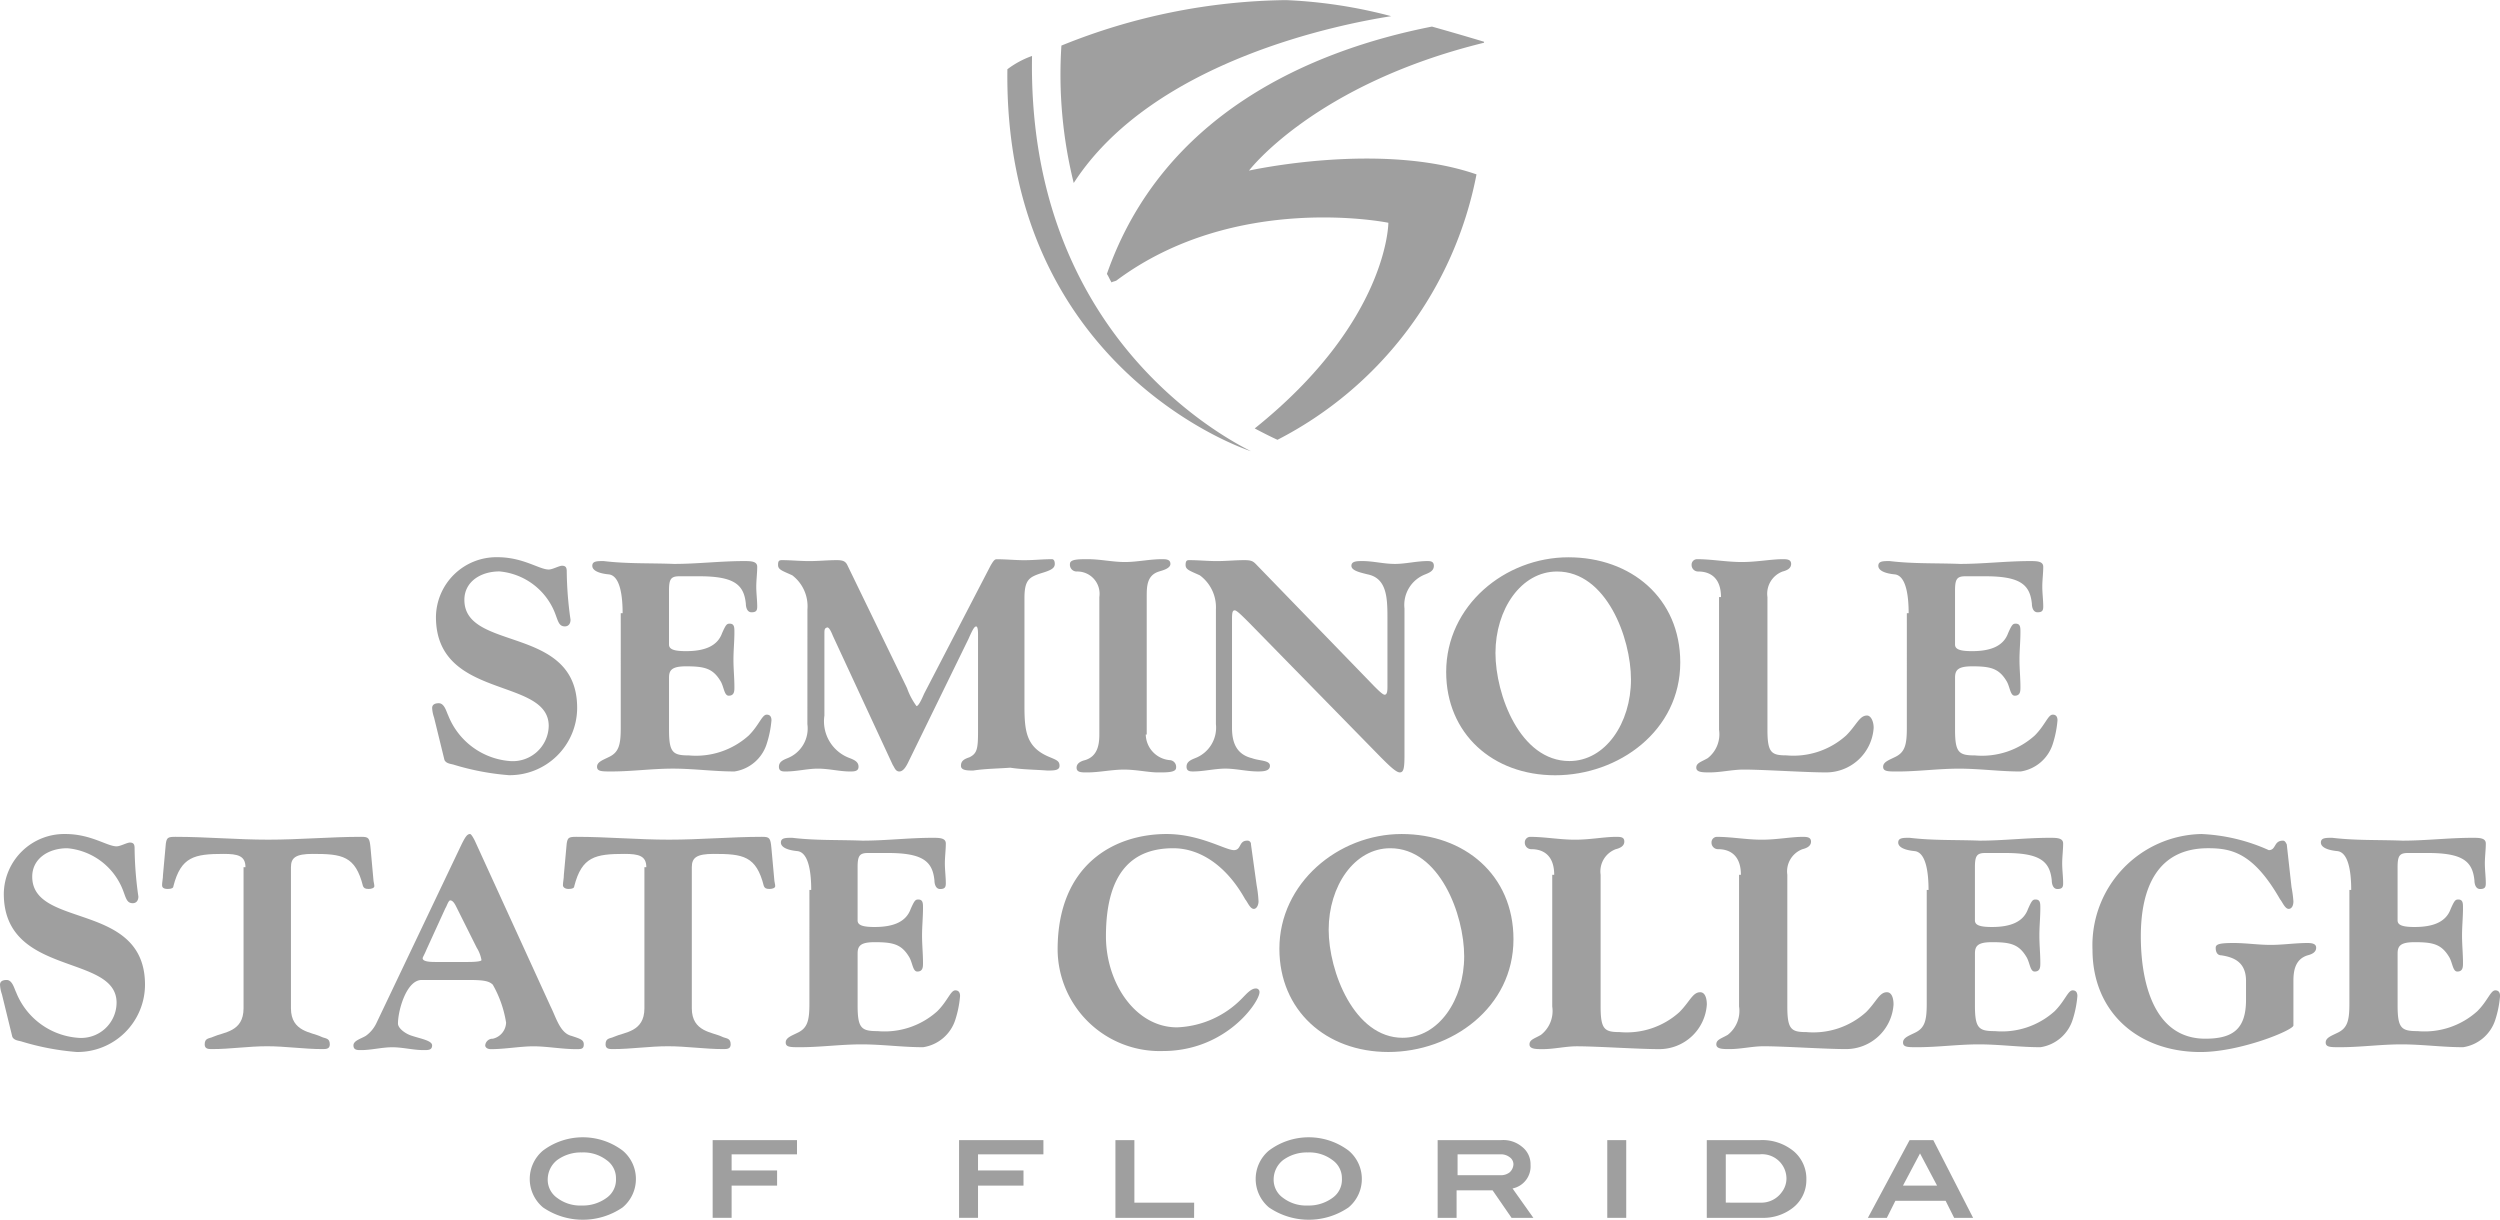 <svg xmlns="http://www.w3.org/2000/svg" viewBox="0 0 150.545 73.45"><defs><style>.a{fill:#9f9f9f;}</style></defs><g transform="translate(26.023 33.559)"><path class="a" d="M45.714,68.444a2.028,2.028,0,0,1-.114-.571c0-.114.057-.285.4-.285s.457.514.571.742A4.362,4.362,0,0,0,50.28,71.07a2.164,2.164,0,0,0,2.34-2.112c0-2.968-6.791-1.541-6.791-6.563a3.642,3.642,0,0,1,3.709-3.6c1.541,0,2.511.742,3.082.742.228,0,.628-.228.8-.228.228,0,.285.114.285.342a21.879,21.879,0,0,0,.228,2.91c0,.228-.114.4-.342.4-.342,0-.4-.285-.571-.742a3.968,3.968,0,0,0-3.367-2.568c-1.141,0-2.112.628-2.112,1.712,0,3.139,6.791,1.484,6.791,6.506a4.063,4.063,0,0,1-4.109,4.052,15.45,15.45,0,0,1-3.31-.628c-.171-.057-.457-.057-.571-.285Z" transform="translate(-45.6 -58.8)"/><path class="a" d="M64.326,62.339c0-.913-.114-2.283-.856-2.34-.571-.057-.97-.228-.97-.514s.285-.285.685-.285c1.427.171,2.8.114,4.223.171,1.427,0,2.8-.171,4.223-.171.4,0,.8,0,.8.342,0,.4-.057.8-.057,1.2s.057.8.057,1.2c0,.228-.057.342-.342.342s-.342-.342-.342-.514c-.114-1.141-.685-1.655-2.8-1.655h-1.2c-.514,0-.628.171-.628.856v3.253c0,.285.285.4,1.027.4,1.084,0,1.883-.285,2.169-1.084.228-.514.285-.571.457-.571.285,0,.285.228.285.514,0,.571-.057,1.084-.057,1.655s.057,1.084.057,1.655c0,.228,0,.514-.342.514-.285,0-.285-.571-.514-.913-.457-.742-.97-.856-2.054-.856-.856,0-1.027.228-1.027.685v3.139c0,1.37.228,1.541,1.2,1.541a4.74,4.74,0,0,0,3.6-1.2c.628-.628.8-1.256,1.084-1.256.228,0,.285.171.285.342A6.325,6.325,0,0,1,73,70.214a2.413,2.413,0,0,1-1.94,1.655c-1.255,0-2.454-.171-3.709-.171s-2.454.171-3.709.171c-.571,0-.856,0-.856-.285s.342-.4.685-.571c.628-.285.742-.742.742-1.769V62.339Z" transform="translate(-52.856 -58.972)"/><path class="a" d="M83.869,62.025a2.346,2.346,0,0,0-.913-2.054c-.628-.285-.856-.342-.856-.628,0-.228.057-.285.228-.285.571,0,1.084.057,1.655.057s1.084-.057,1.655-.057c.342,0,.514.057.628.285l3.6,7.419a4.152,4.152,0,0,0,.571,1.084c.114,0,.285-.342.457-.742l3.995-7.7c.228-.4.285-.4.4-.4.571,0,1.084.057,1.655.057S98.022,59,98.593,59c.114,0,.171.114.171.285,0,.285-.285.4-.856.571-.685.228-.97.4-.97,1.484v6.506c0,1.541.114,2.511,1.541,3.082.4.171.571.228.571.514s-.342.285-.742.285c-.742-.057-1.484-.057-2.226-.171-.742.057-1.484.057-2.226.171-.342,0-.742,0-.742-.285s.171-.4.514-.514c.457-.228.514-.514.514-1.541V63.565c0-.171,0-.514-.114-.514s-.228.228-.457.742L89.918,71.27c-.114.228-.285.514-.514.514s-.285-.228-.4-.4l-3.6-7.761c-.114-.285-.228-.514-.342-.514-.171.057-.171.114-.171.457v4.851a2.36,2.36,0,0,0,1.541,2.568c.285.114.514.228.514.514s-.285.285-.514.285c-.628,0-1.255-.171-1.94-.171-.628,0-1.256.171-1.94.171-.171,0-.4,0-.4-.285s.228-.4.514-.514a1.925,1.925,0,0,0,1.2-2.054Z" transform="translate(-61.27 -58.886)"/><path class="a" d="M117.465,69.558a1.583,1.583,0,0,0,1.427,1.541.407.407,0,0,1,.4.457c0,.285-.514.285-1.084.285s-1.313-.171-2.054-.171-1.484.171-2.226.171c-.342,0-.628,0-.628-.285s.285-.4.514-.457c.742-.228.856-.913.856-1.541V61.283a1.341,1.341,0,0,0-1.37-1.541.407.407,0,0,1-.4-.457c0-.285.514-.285,1.084-.285.742,0,1.484.171,2.226.171S117.694,59,118.436,59c.228,0,.514,0,.514.285s-.514.4-.685.457c-.742.228-.742.913-.742,1.541v8.275Z" transform="translate(-74.493 -58.886)"/><path class="a" d="M128.924,62.866c-.4-.4-.742-.742-.856-.742s-.171.057-.171.514V69.2c0,.913.285,1.6,1.2,1.826.457.171,1.084.114,1.084.457s-.457.342-.742.342c-.628,0-1.313-.171-1.94-.171s-1.313.171-1.94.171c-.171,0-.4,0-.4-.285s.228-.4.514-.514a1.968,1.968,0,0,0,1.255-2.054V62.068a2.391,2.391,0,0,0-.97-2.054c-.628-.285-.856-.342-.856-.628s.114-.285.228-.285c.571,0,1.084.057,1.655.057s1.084-.057,1.655-.057c.4,0,.514.057.685.228l7.133,7.362c.228.228.514.514.628.514.171,0,.171-.285.171-.514V62.524c0-1.2-.057-2.34-1.2-2.568-.457-.114-.97-.228-.97-.514s.342-.285.685-.285c.628,0,1.255.171,1.94.171.628,0,1.313-.171,1.94-.171.171,0,.4,0,.4.285s-.228.4-.514.514a1.968,1.968,0,0,0-1.255,2.054v8.846c0,.8-.057,1.027-.285,1.027s-.685-.457-1.141-.913Z" transform="translate(-79.731 -58.929)"/><path class="a" d="M159.962,58.8c3.766,0,6.734,2.454,6.734,6.335,0,4.109-3.709,6.791-7.533,6.791-3.767,0-6.563-2.511-6.563-6.22C152.6,61.71,156.138,58.8,159.962,58.8Zm.057,12.27c2.169,0,3.709-2.283,3.709-4.908,0-2.511-1.484-6.506-4.451-6.506-2.169,0-3.709,2.283-3.709,4.908C155.568,67.075,157.051,71.07,160.019,71.07Z" transform="translate(-91.537 -58.8)"/><path class="a" d="M180.269,61.283c0-1.141-.628-1.541-1.37-1.541a.39.39,0,0,1-.4-.4.329.329,0,0,1,.342-.342c.856,0,1.769.171,2.682.171S183.294,59,183.979,59c.228,0,.514,0,.514.285s-.285.4-.514.457a1.428,1.428,0,0,0-.913,1.541v7.99c0,1.37.228,1.541,1.141,1.541a4.74,4.74,0,0,0,3.6-1.2c.628-.628.8-1.2,1.255-1.2.228,0,.4.342.4.742A2.87,2.87,0,0,1,186.6,71.84c-1.255,0-3.766-.171-4.965-.171-.685,0-1.37.171-2.054.171-.4,0-.8,0-.8-.285s.285-.342.685-.571a1.823,1.823,0,0,0,.685-1.712v-7.99Z" transform="translate(-102.657 -58.886)"/><path class="a" d="M200.026,62.339c0-.913-.114-2.283-.856-2.34-.571-.057-.97-.228-.97-.514s.285-.285.685-.285c1.427.171,2.8.114,4.223.171,1.427,0,2.8-.171,4.223-.171.4,0,.8,0,.8.342,0,.4-.057.8-.057,1.2s.057.8.057,1.2c0,.228-.057.342-.342.342s-.342-.342-.342-.514c-.114-1.141-.685-1.655-2.8-1.655h-1.2c-.514,0-.628.171-.628.856v3.253c0,.285.285.4,1.027.4,1.084,0,1.883-.285,2.169-1.084.228-.514.285-.571.457-.571.285,0,.285.228.285.514,0,.571-.057,1.084-.057,1.655s.057,1.084.057,1.655c0,.228,0,.514-.342.514-.285,0-.285-.571-.514-.913-.457-.742-.97-.856-2.054-.856-.856,0-1.027.228-1.027.685v3.139c0,1.37.228,1.541,1.2,1.541a4.74,4.74,0,0,0,3.6-1.2c.628-.628.8-1.256,1.084-1.256.228,0,.285.171.285.342a6.325,6.325,0,0,1-.285,1.427,2.413,2.413,0,0,1-1.94,1.655c-1.255,0-2.454-.171-3.709-.171s-2.454.171-3.709.171c-.571,0-.856,0-.856-.285s.342-.4.685-.571c.628-.285.742-.742.742-1.769V62.339Z" transform="translate(-111.114 -58.972)"/></g><g transform="translate(0 50.223)"><path class="a" d="M.114,97.645A2.028,2.028,0,0,1,0,97.074c0-.114.057-.285.4-.285s.457.514.571.742A4.362,4.362,0,0,0,4.68,100.27a2.133,2.133,0,0,0,2.34-2.112c0-2.968-6.791-1.541-6.791-6.563A3.642,3.642,0,0,1,3.938,88c1.541,0,2.511.742,3.082.742.228,0,.628-.228.8-.228.228,0,.285.114.285.342a21.877,21.877,0,0,0,.228,2.91c0,.228-.114.4-.342.4-.342,0-.4-.285-.571-.742a3.968,3.968,0,0,0-3.367-2.568c-1.141,0-2.112.628-2.112,1.712,0,3.139,6.791,1.484,6.791,6.506a4.063,4.063,0,0,1-4.109,4.052,15.449,15.449,0,0,1-3.31-.628c-.171-.057-.457-.057-.571-.285Z" transform="translate(0 -88)"/><path class="a" d="M22.122,90.126c0-.685-.457-.8-1.313-.8-1.769,0-2.568.171-3.025,1.94q0,.171-.342.171c-.285,0-.342-.114-.342-.228,0-.171.057-.4.057-.628l.171-1.883c.057-.342.114-.4.571-.4,1.883,0,3.709.171,5.593.171s3.766-.171,5.593-.171c.457,0,.514.057.571.685l.171,1.883c0,.114.057.285.057.4s-.171.171-.342.171c-.228,0-.285-.057-.342-.171-.457-1.826-1.255-1.94-3.025-1.94-1.027,0-1.313.228-1.313.8v8.5c0,1.427,1.255,1.427,1.826,1.712.228.114.514.057.514.457,0,.285-.228.285-.457.285-1.084,0-2.226-.171-3.31-.171-1.141,0-2.226.171-3.31.171-.228,0-.457,0-.457-.285,0-.4.285-.342.514-.457.628-.285,1.826-.285,1.826-1.712v-8.5Z" transform="translate(-7.341 -88.129)"/><path class="a" d="M43.806,88.628c.228-.457.342-.628.514-.628.057,0,.171.171.285.4l4.565,9.987c.342.685.571,1.6,1.256,1.769.514.171.742.228.742.514s-.171.285-.457.285c-.856,0-1.769-.171-2.568-.171s-1.712.171-2.568.171c-.228,0-.342-.114-.342-.228a.441.441,0,0,1,.457-.4,1.03,1.03,0,0,0,.8-.97,6.745,6.745,0,0,0-.8-2.283c-.228-.228-.571-.285-1.484-.285h-2.8c-.913,0-1.427,1.826-1.427,2.625,0,.285.457.628.856.742.514.171,1.2.285,1.2.571s-.228.285-.514.285c-.628,0-1.256-.171-1.883-.171s-1.256.171-1.883.171c-.228,0-.457,0-.457-.285s.457-.4.742-.571a1.987,1.987,0,0,0,.628-.742Zm-2.112,6.335c-.114.285-.228.457-.228.514,0,.171.285.228.742.228h2c.571,0,.8-.057.8-.114a2.069,2.069,0,0,0-.285-.742l-1.255-2.511q-.171-.342-.342-.342c-.114,0-.228.4-.285.457Z" transform="translate(-16.014 -88)"/><path class="a" d="M64.422,90.126c0-.685-.457-.8-1.313-.8-1.769,0-2.568.171-3.025,1.94q0,.171-.342.171c-.228,0-.342-.114-.342-.228,0-.171.057-.4.057-.628l.171-1.883c.057-.342.114-.4.571-.4,1.883,0,3.709.171,5.593.171s3.766-.171,5.593-.171c.457,0,.514.057.571.685l.171,1.883c0,.114.057.285.057.4s-.171.171-.342.171c-.228,0-.285-.057-.342-.171-.457-1.826-1.255-1.94-3.025-1.94-1.027,0-1.313.228-1.313.8v8.5c0,1.427,1.255,1.427,1.826,1.712.228.114.514.057.514.457,0,.285-.228.285-.457.285-1.084,0-2.226-.171-3.31-.171-1.141,0-2.226.171-3.31.171-.228,0-.457,0-.457-.285,0-.4.285-.342.514-.457.628-.285,1.826-.285,1.826-1.712v-8.5Z" transform="translate(-25.502 -88.129)"/><path class="a" d="M84.226,91.539c0-.913-.114-2.283-.856-2.34-.571-.057-.97-.228-.97-.514s.285-.285.685-.285c1.427.171,2.8.114,4.223.171,1.427,0,2.8-.171,4.223-.171.4,0,.8,0,.8.342,0,.4-.057.8-.057,1.2s.057.8.057,1.2c0,.228-.057.342-.342.342s-.342-.342-.342-.514c-.114-1.141-.685-1.655-2.8-1.655h-1.2c-.514,0-.628.171-.628.856v3.2c0,.285.285.4,1.027.4,1.084,0,1.883-.285,2.169-1.084.228-.514.285-.571.457-.571.285,0,.285.228.285.514,0,.571-.057,1.084-.057,1.655s.057,1.084.057,1.655c0,.228,0,.514-.342.514-.285,0-.285-.571-.514-.913-.457-.742-.97-.856-2.054-.856-.856,0-1.027.228-1.027.685V98.5c0,1.37.228,1.541,1.2,1.541a4.74,4.74,0,0,0,3.6-1.2c.628-.628.8-1.255,1.084-1.255.228,0,.285.171.285.342a6.325,6.325,0,0,1-.285,1.427,2.413,2.413,0,0,1-1.94,1.655c-1.255,0-2.454-.171-3.709-.171s-2.454.171-3.709.171c-.571,0-.856,0-.856-.285s.342-.4.685-.571c.628-.285.742-.742.742-1.769V91.539Z" transform="translate(-35.376 -88.172)"/><path class="a" d="M123.584,91.082a7.285,7.285,0,0,1,.114.97c0,.228-.114.457-.285.457-.228,0-.4-.457-.514-.571-1.141-2.054-2.739-3.082-4.337-3.082-2.34,0-4.052,1.313-4.052,5.307,0,2.8,1.769,5.479,4.28,5.479a5.759,5.759,0,0,0,3.938-1.769c.228-.228.514-.571.8-.571a.209.209,0,0,1,.228.228c0,.571-2,3.538-5.821,3.538a6.15,6.15,0,0,1-6.335-6.106c0-5.136,3.424-6.962,6.563-6.962,2,0,3.538.97,4.052.97.457,0,.285-.571.8-.571a.209.209,0,0,1,.228.228Z" transform="translate(-47.912 -88)"/><path class="a" d="M142.362,88c3.766,0,6.734,2.454,6.734,6.335,0,4.109-3.709,6.791-7.533,6.791-3.767,0-6.563-2.511-6.563-6.22C135,90.968,138.538,88,142.362,88Zm.057,12.27c2.169,0,3.709-2.283,3.709-4.908,0-2.511-1.484-6.506-4.451-6.506-2.169,0-3.709,2.283-3.709,4.908C137.968,96.275,139.508,100.27,142.419,100.27Z" transform="translate(-57.958 -88)"/><path class="a" d="M162.669,90.583c0-1.141-.628-1.541-1.37-1.541a.39.39,0,0,1-.4-.4.329.329,0,0,1,.342-.342c.856,0,1.769.171,2.682.171s1.769-.171,2.454-.171c.285,0,.514,0,.514.285s-.285.4-.514.457a1.428,1.428,0,0,0-.913,1.541v7.932c0,1.37.228,1.541,1.141,1.541a4.74,4.74,0,0,0,3.6-1.2c.628-.628.8-1.2,1.255-1.2.285,0,.4.342.4.742A2.87,2.87,0,0,1,169,101.083c-1.255,0-3.766-.171-4.965-.171-.685,0-1.37.171-2.054.171-.4,0-.8,0-.8-.285s.285-.342.685-.571a1.823,1.823,0,0,0,.685-1.712V90.583Z" transform="translate(-69.078 -88.129)"/><path class="a" d="M182.369,90.583c0-1.141-.628-1.541-1.37-1.541a.39.39,0,0,1-.4-.4.329.329,0,0,1,.342-.342c.856,0,1.769.171,2.682.171s1.769-.171,2.454-.171c.228,0,.514,0,.514.285s-.285.4-.514.457a1.428,1.428,0,0,0-.913,1.541v7.932c0,1.37.228,1.541,1.141,1.541a4.74,4.74,0,0,0,3.6-1.2c.628-.628.8-1.2,1.255-1.2.285,0,.4.342.4.742a2.87,2.87,0,0,1-2.853,2.682c-1.256,0-3.766-.171-4.965-.171-.685,0-1.37.171-2.054.171-.4,0-.8,0-.8-.285s.285-.342.685-.571a1.823,1.823,0,0,0,.685-1.712V90.583Z" transform="translate(-77.535 -88.129)"/><path class="a" d="M202.126,91.539c0-.913-.114-2.283-.856-2.34-.571-.057-.97-.228-.97-.514s.285-.285.685-.285c1.427.171,2.8.114,4.223.171,1.427,0,2.8-.171,4.223-.171.4,0,.8,0,.8.342,0,.4-.057.8-.057,1.2s.057.8.057,1.2c0,.228-.057.342-.342.342s-.342-.342-.342-.514c-.114-1.141-.685-1.655-2.8-1.655h-1.2c-.514,0-.628.171-.628.856v3.2c0,.285.285.4,1.027.4,1.084,0,1.883-.285,2.169-1.084.228-.514.285-.571.457-.571.285,0,.285.228.285.514,0,.571-.057,1.084-.057,1.655s.057,1.084.057,1.655c0,.228,0,.514-.342.514-.285,0-.285-.571-.514-.913-.457-.742-.97-.856-2.054-.856-.856,0-1.027.228-1.027.685V98.5c0,1.37.228,1.541,1.2,1.541a4.74,4.74,0,0,0,3.6-1.2c.628-.628.8-1.255,1.084-1.255.228,0,.285.171.285.342a6.326,6.326,0,0,1-.285,1.427,2.413,2.413,0,0,1-1.94,1.655c-1.255,0-2.454-.171-3.709-.171s-2.454.171-3.709.171c-.571,0-.856,0-.856-.285s.342-.4.685-.571c.628-.285.742-.742.742-1.769V91.539Z" transform="translate(-85.993 -88.172)"/><path class="a" d="M230.045,96.846c0-1.141-.742-1.427-1.484-1.541-.228,0-.342-.171-.342-.457,0-.228.285-.285,1.084-.285.742,0,1.484.114,2.226.114s1.484-.114,2.226-.114c.4,0,.514.114.514.285,0,.285-.285.4-.514.457-.742.228-.856.913-.856,1.541v2.682c0,.285-3.2,1.6-5.593,1.6-3.766,0-6.506-2.4-6.506-6.163A6.7,6.7,0,0,1,227.363,88a11.031,11.031,0,0,1,4.052.97c.457,0,.285-.571.856-.571.114,0,.171.114.228.228l.285,2.568a7.16,7.16,0,0,1,.114.856c0,.285-.114.457-.285.457-.228,0-.4-.457-.514-.571-1.6-2.8-2.91-3.082-4.337-3.082-3.025,0-4.052,2.34-4.052,5.307,0,2.682.742,6.163,3.881,6.163,1.655,0,2.454-.571,2.454-2.34V96.846Z" transform="translate(-94.794 -88)"/><path class="a" d="M246.726,91.539c0-.913-.114-2.283-.856-2.34-.571-.057-.97-.228-.97-.514s.285-.285.685-.285c1.427.171,2.8.114,4.223.171,1.427,0,2.8-.171,4.223-.171.4,0,.8,0,.8.342,0,.4-.057.8-.057,1.2s.057.8.057,1.2c0,.228-.057.342-.342.342s-.342-.342-.342-.514c-.114-1.141-.685-1.655-2.8-1.655h-1.2c-.514,0-.628.171-.628.856v3.2c0,.285.285.4,1.027.4,1.084,0,1.883-.285,2.169-1.084.228-.514.285-.571.457-.571.285,0,.285.228.285.514,0,.571-.057,1.084-.057,1.655s.057,1.084.057,1.655c0,.228,0,.514-.342.514-.285,0-.285-.571-.514-.913-.457-.742-.97-.856-2.054-.856-.856,0-1.027.228-1.027.685V98.5c0,1.37.228,1.541,1.2,1.541a4.74,4.74,0,0,0,3.6-1.2c.628-.628.8-1.255,1.084-1.255.228,0,.285.171.285.342a6.325,6.325,0,0,1-.285,1.427,2.413,2.413,0,0,1-1.94,1.655c-1.255,0-2.454-.171-3.709-.171s-2.454.171-3.709.171c-.571,0-.856,0-.856-.285s.342-.4.685-.571c.628-.285.742-.742.742-1.769V91.539Z" transform="translate(-105.141 -88.172)"/></g><g transform="translate(31.901 68.485)"><path class="a" d="M62.292,122.511a2.223,2.223,0,0,1-.8,1.712,4.243,4.243,0,0,1-4.794,0,2.234,2.234,0,0,1,0-3.424,3.995,3.995,0,0,1,4.794,0A2.223,2.223,0,0,1,62.292,122.511Zm-1.2,0a1.332,1.332,0,0,0-.571-1.141,2.3,2.3,0,0,0-1.484-.457,2.418,2.418,0,0,0-1.484.457,1.49,1.49,0,0,0-.571,1.141,1.332,1.332,0,0,0,.571,1.141,2.3,2.3,0,0,0,1.484.457,2.418,2.418,0,0,0,1.484-.457A1.332,1.332,0,0,0,61.093,122.511Z" transform="translate(-55.9 -120)"/><path class="a" d="M80.279,121.156H76.341v.97h2.739v.913H76.341v1.94H75.2V120.3h5.079Z" transform="translate(-64.186 -120.129)"/><path class="a" d="M106.279,121.156h-3.938v.97h2.739v.913h-2.739v1.94H101.2V120.3h5.079Z" transform="translate(-75.348 -120.129)"/><path class="a" d="M122.437,124.98H117.7V120.3h1.141v3.766h3.6Z" transform="translate(-82.432 -120.129)"/><path class="a" d="M138.892,122.511a2.223,2.223,0,0,1-.8,1.712,4.243,4.243,0,0,1-4.794,0,2.234,2.234,0,0,1,0-3.424,3.995,3.995,0,0,1,4.794,0A2.223,2.223,0,0,1,138.892,122.511Zm-1.2,0a1.332,1.332,0,0,0-.571-1.141,2.3,2.3,0,0,0-1.484-.457,2.418,2.418,0,0,0-1.484.457,1.49,1.49,0,0,0-.571,1.141,1.332,1.332,0,0,0,.571,1.141,2.3,2.3,0,0,0,1.484.457,2.418,2.418,0,0,0,1.484-.457A1.332,1.332,0,0,0,137.693,122.511Z" transform="translate(-88.786 -120)"/><path class="a" d="M157.464,124.98h-1.313l-1.141-1.655h-2.169v1.655H151.7V120.3h3.824a1.751,1.751,0,0,1,1.256.4,1.325,1.325,0,0,1,.514,1.084,1.356,1.356,0,0,1-1.084,1.427Zm-2-2.568a.852.852,0,0,0,.571-.171.7.7,0,0,0,.228-.457.519.519,0,0,0-.228-.457.852.852,0,0,0-.571-.171H152.9v1.255h2.568Z" transform="translate(-97.029 -120.129)"/><path class="a" d="M170.741,124.98H169.6V120.3h1.141Z" transform="translate(-104.714 -120.129)"/><path class="a" d="M183.3,120.3a2.978,2.978,0,0,1,2.054.685,2.17,2.17,0,0,1,.742,1.712,2.108,2.108,0,0,1-.856,1.712,2.9,2.9,0,0,1-1.826.571H180.1V120.3Zm.057,3.766a1.516,1.516,0,0,0,1.256-.628,1.364,1.364,0,0,0,.285-.8,1.47,1.47,0,0,0-1.6-1.484h-2.054v2.91Z" transform="translate(-109.222 -120.129)"/><path class="a" d="M203.435,124.98h-1.141l-.514-1.027h-3.025l-.514,1.027H197.1l2.511-4.68h1.427Zm-2.169-1.94-1.027-1.94-1.027,1.94Z" transform="translate(-116.52 -120.129)"/></g><g transform="translate(60.66 0)"><g transform="translate(0 3.37)"><path class="a" d="M107.782,5.9a5.48,5.48,0,0,0-1.484.8c-.228,17.52,13.582,22.656,14.666,23C118,28.214,107.5,21.708,107.782,5.9Z" transform="translate(-106.295 -5.9)"/></g><g transform="translate(5.995 1.601)"><path class="a" d="M136.374,2.8c-7.248,1.427-16.207,5.25-19.574,14.895.114.171.171.342.285.514.057-.057.171-.057.285-.114,7.191-5.364,16.379-3.481,16.379-3.481s0,5.935-8.047,12.384c.856.457,1.37.685,1.37.685A22.823,22.823,0,0,0,139.057,11.7c-5.764-2-13.7-.228-13.7-.228s3.938-5.193,14.153-7.7V3.713S138.2,3.314,136.374,2.8Z" transform="translate(-116.8 -2.8)"/></g><g transform="translate(3.207)"><path class="a" d="M131.823.968A29.506,29.506,0,0,0,125.488,0a37.054,37.054,0,0,0-13.525,2.739,27.1,27.1,0,0,0,.742,8.275C117.5,3.593,128.912,1.424,131.823.968Z" transform="translate(-111.914 0.006)"/></g></g></svg>